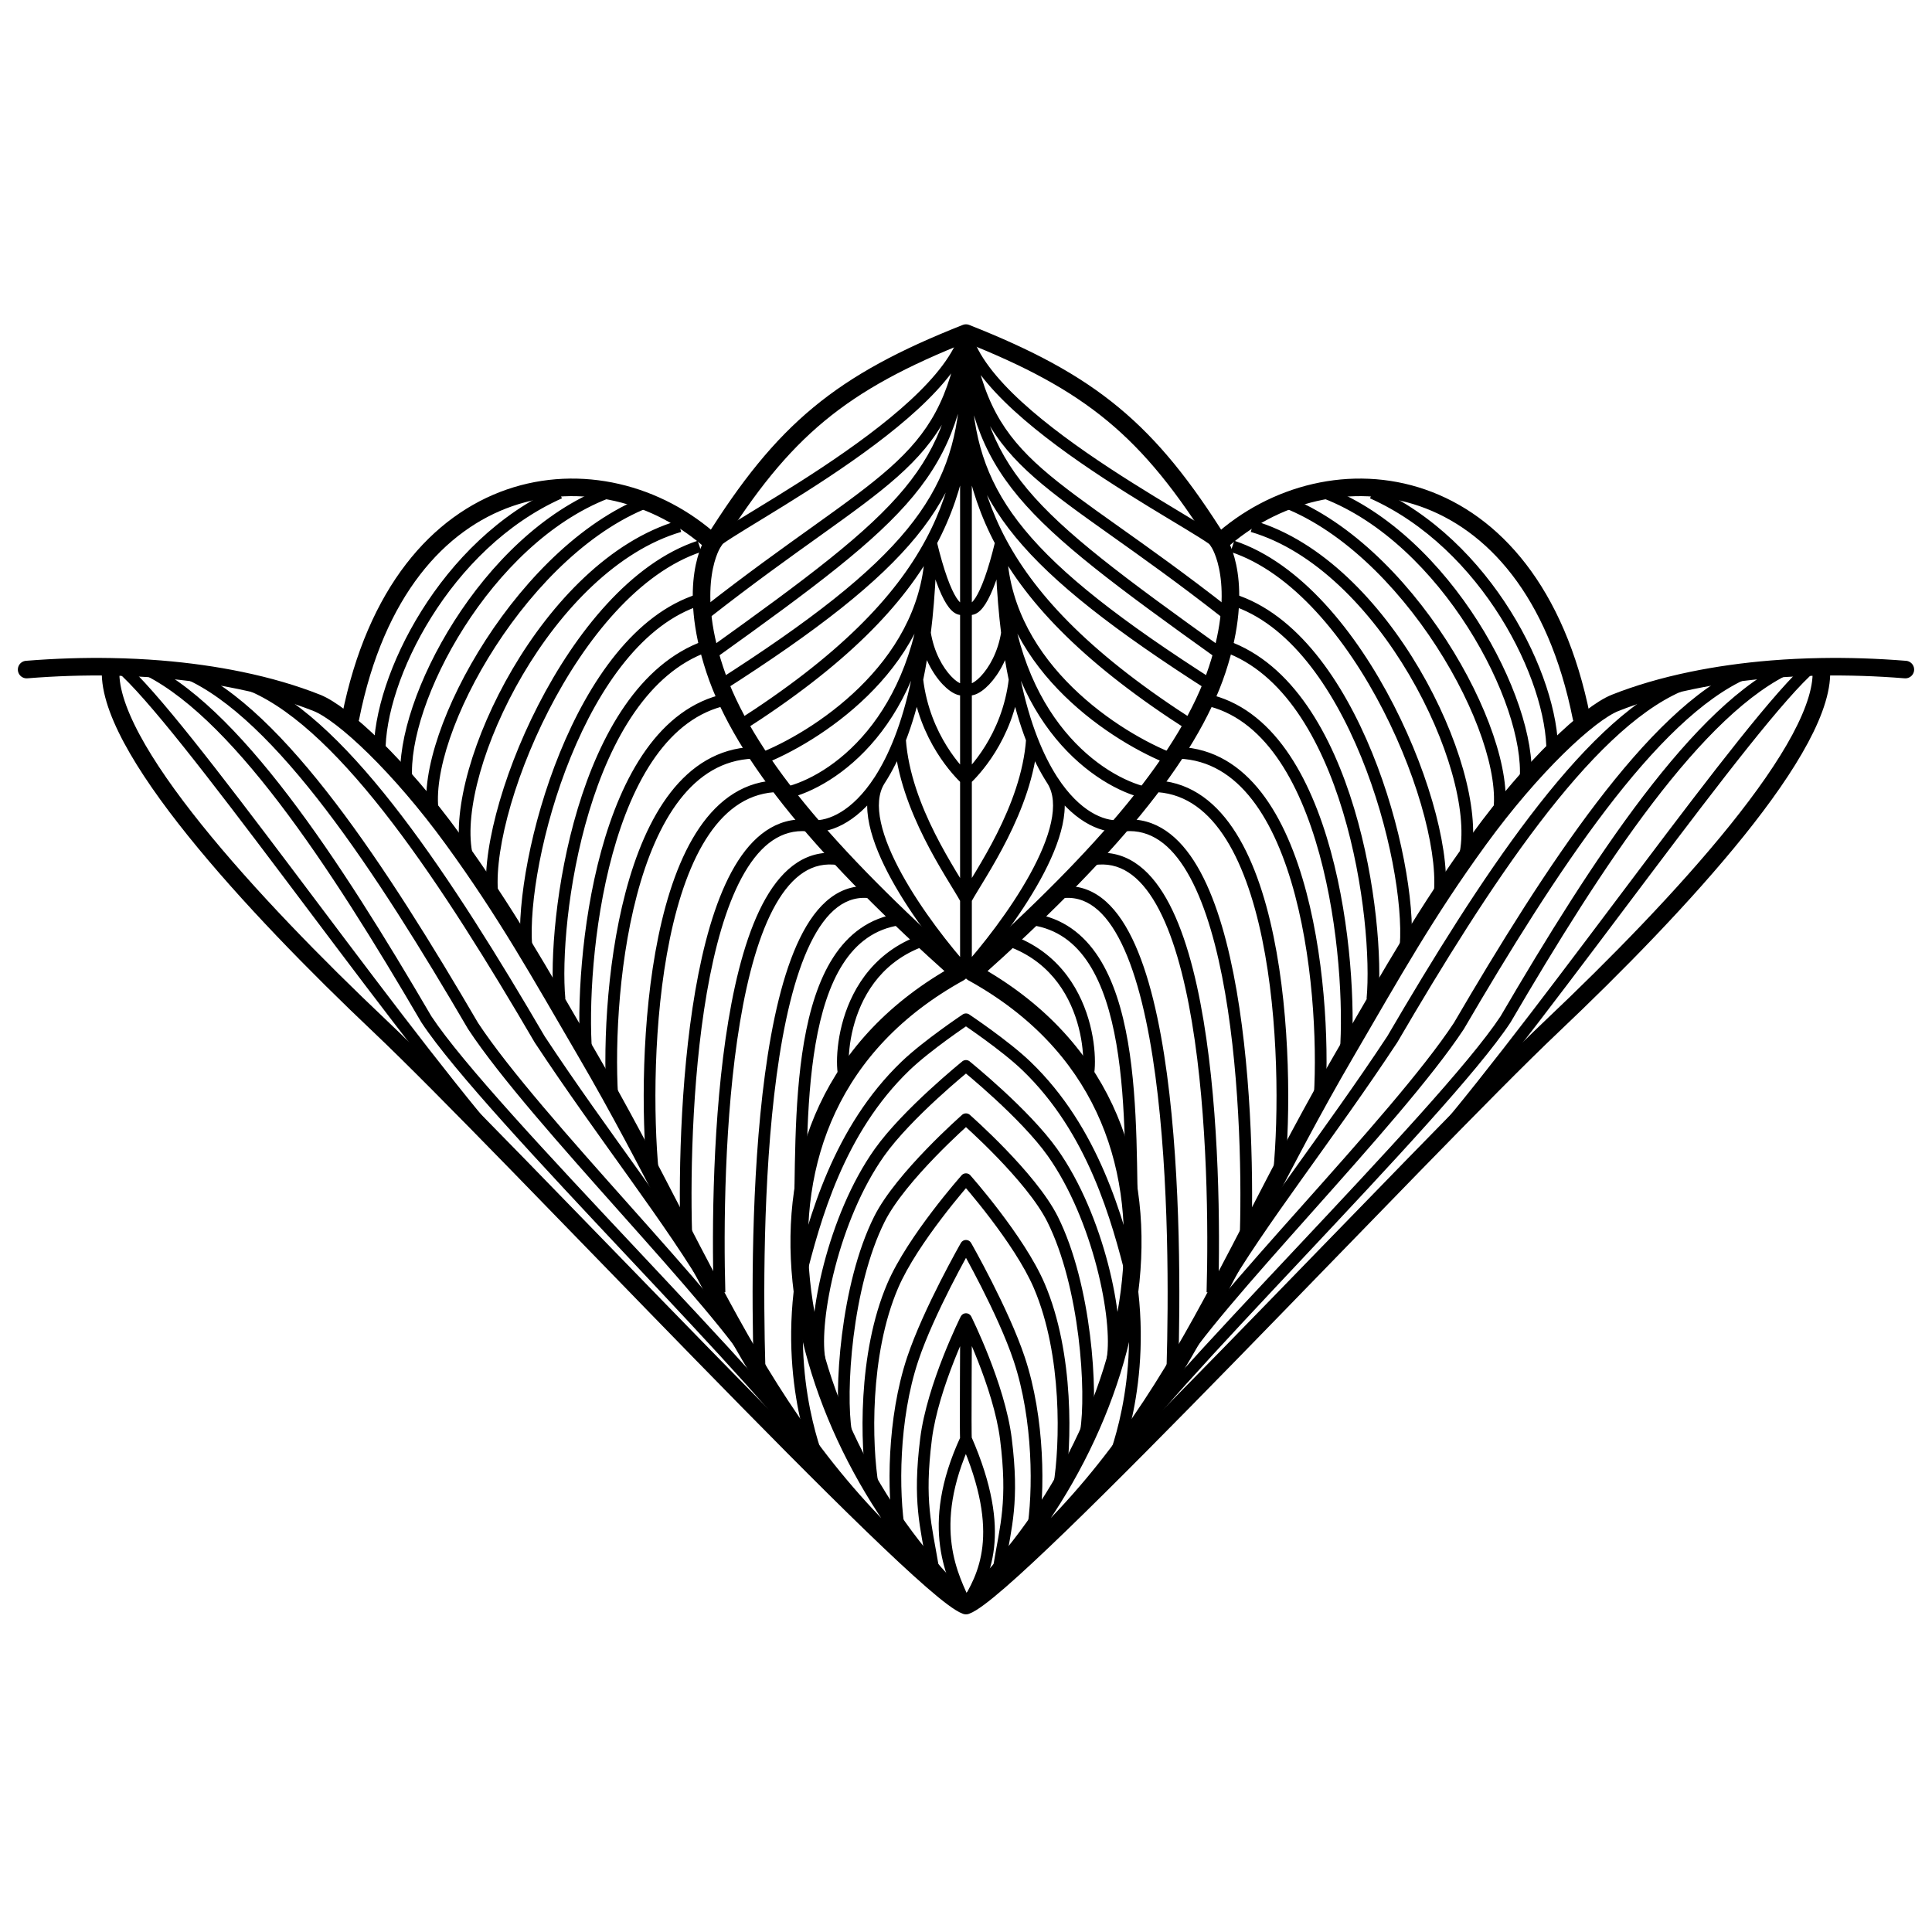 <svg width="165" height="165" viewBox="0 0 165 165" fill="none" xmlns="http://www.w3.org/2000/svg">
<path d="M29.936 61.288C34.248 39.647 51.523 37.848 60.879 46.372M60.879 46.372C66.897 36.731 71.787 32.681 82.499 28.448C93.212 32.681 98.102 36.731 104.12 46.372M60.879 46.372C60.879 46.372 58.603 49.786 61.041 57.183C63.48 64.579 70.581 72.942 81.931 83.069C59.97 95.197 67.699 123.123 82.499 137.121M82.499 137.121C65.163 123.713 61.405 109.331 50.069 89.897C46.086 83.069 43.241 77.948 38.689 71.69C34.138 65.431 29.297 60.914 27.061 60.028C25.144 59.267 22.936 58.614 20.482 58.108C18.379 57.674 16.094 57.347 13.655 57.15C12.305 57.042 10.908 56.973 9.468 56.949M82.499 137.121C78.416 135.652 43.241 97.862 32.431 87.621C21.62 77.379 8.793 63.529 9.468 56.949M82.499 137.121C99.836 123.713 103.594 109.331 114.931 89.897C118.913 83.069 121.758 77.948 126.31 71.69C130.862 65.431 135.703 60.914 137.938 60.028C139.855 59.267 142.063 58.614 144.517 58.108C146.62 57.674 148.905 57.347 151.344 57.15C152.694 57.042 154.091 56.973 155.531 56.949M82.499 137.121C97.3 123.123 105.029 95.197 83.069 83.069C94.418 72.942 101.519 64.579 103.958 57.183C106.396 49.786 104.12 46.372 104.12 46.372M82.499 137.121C86.583 135.652 121.758 97.862 132.568 87.621C143.379 77.379 156.206 63.529 155.531 56.949M2.275 57.183C4.769 56.982 7.173 56.909 9.468 56.949M135.063 61.288C130.751 39.647 113.476 37.848 104.12 46.372M162.724 57.183C160.23 56.982 157.826 56.909 155.531 56.949" stroke="currentColor" stroke-width="1.5" stroke-linecap="round" stroke-linejoin="round"/>
<path d="M69.413 70.552L69.334 71.045C69.35 71.048 69.367 71.05 69.384 71.051L69.413 70.552ZM72.258 92.672C72.534 92.672 72.758 92.448 72.758 92.172C72.758 91.896 72.534 91.672 72.258 91.672V92.672ZM69.982 125.172L69.548 125.421C69.56 125.441 69.572 125.46 69.586 125.478L69.982 125.172ZM46.086 88.759L45.654 89.011L45.661 89.022L45.668 89.034L46.086 88.759ZM40.4 87.621L39.969 87.873L39.975 87.885L39.983 87.896L40.4 87.621ZM36.413 87.052L35.981 87.304L35.988 87.316L35.996 87.327L36.413 87.052ZM82.499 28.448L82.999 28.426C82.988 28.18 82.799 27.978 82.554 27.951C82.309 27.924 82.081 28.08 82.017 28.317L82.499 28.448ZM81.097 42.672L81.57 42.834L81.097 42.672ZM75.164 66.569L75.585 66.839V66.839L75.164 66.569ZM82.499 83.069L82.128 83.403C82.266 83.557 82.485 83.61 82.679 83.536C82.872 83.462 82.999 83.276 82.999 83.069H82.499ZM78.994 54.052L78.498 53.99L78.994 54.052ZM78.341 58.034L77.851 57.932L78.341 58.034ZM82.777 87.468C83.007 87.314 83.069 87.004 82.915 86.774C82.762 86.544 82.452 86.483 82.222 86.636L82.777 87.468ZM77.336 91.034L76.99 90.674L77.336 91.034ZM67.79 109.119C67.723 109.387 67.885 109.659 68.153 109.726C68.421 109.794 68.693 109.631 68.76 109.363L67.79 109.119ZM82.813 91.424C83.028 91.25 83.062 90.935 82.888 90.72C82.715 90.505 82.4 90.472 82.185 90.645L82.813 91.424ZM75.103 98.431L74.695 98.142L75.103 98.431ZM69.489 116.151C69.534 116.424 69.792 116.608 70.064 116.562C70.337 116.517 70.521 116.259 70.475 115.987L69.489 116.151ZM82.829 95.962C83.037 95.78 83.057 95.464 82.875 95.257C82.693 95.049 82.377 95.028 82.17 95.21L82.829 95.962ZM71.765 122.41C71.81 122.682 72.068 122.866 72.34 122.821C72.613 122.775 72.797 122.518 72.751 122.245L71.765 122.41ZM82.873 101.039C83.057 100.833 83.038 100.517 82.832 100.333C82.625 100.15 82.309 100.168 82.126 100.375L82.873 101.039ZM76.241 109.81L76.7 110.007L76.241 109.81ZM74.041 126.961C74.086 127.234 74.344 127.418 74.616 127.372C74.888 127.327 75.073 127.069 75.027 126.797L74.041 126.961ZM82.499 106.397L82.933 106.149C82.845 105.993 82.679 105.897 82.499 105.897C82.32 105.896 82.154 105.993 82.065 106.148L82.499 106.397ZM77.948 116.069L77.473 115.911L77.948 116.069ZM76.317 130.944C76.362 131.217 76.62 131.401 76.892 131.355C77.164 131.31 77.348 131.052 77.303 130.78L76.317 130.944ZM82.499 112.655L82.947 112.432C82.862 112.262 82.689 112.155 82.499 112.155C82.31 112.155 82.137 112.262 82.052 112.432L82.499 112.655ZM79.161 133.789C79.207 134.061 79.464 134.245 79.737 134.2C80.009 134.155 80.193 133.897 80.148 133.625L79.161 133.789ZM82.499 122.897L82.958 122.696L82.957 122.695L82.499 122.897ZM82.499 137.121L82.043 137.326C82.12 137.495 82.283 137.608 82.467 137.62C82.652 137.631 82.828 137.54 82.925 137.383L82.499 137.121ZM95.581 70.552L95.611 71.051C95.627 71.05 95.644 71.048 95.661 71.045L95.581 70.552ZM92.736 91.672C92.46 91.672 92.236 91.896 92.236 92.172C92.236 92.448 92.46 92.672 92.736 92.672V91.672ZM95.012 125.172L95.408 125.478C95.422 125.46 95.435 125.441 95.446 125.421L95.012 125.172ZM118.909 88.759L119.326 89.034L119.334 89.022L119.34 89.011L118.909 88.759ZM124.594 87.621L125.012 87.896L125.019 87.885L125.026 87.873L124.594 87.621ZM128.581 87.052L128.999 87.327L129.006 87.316L129.013 87.304L128.581 87.052ZM82.495 28.6L82.978 28.469C82.913 28.232 82.685 28.076 82.44 28.103C82.195 28.13 82.007 28.331 81.996 28.578L82.495 28.6ZM83.897 42.672L83.424 42.834L83.897 42.672ZM89.83 66.569L89.409 66.839L89.83 66.569ZM82.495 83.069H81.995C81.995 83.276 82.123 83.462 82.316 83.536C82.509 83.61 82.728 83.557 82.867 83.403L82.495 83.069ZM86.001 54.052L86.497 53.99L86.001 54.052ZM86.653 58.034L87.143 57.932L86.653 58.034ZM82.772 86.636C82.543 86.483 82.232 86.544 82.079 86.774C81.926 87.004 81.988 87.314 82.218 87.468L82.772 86.636ZM87.658 91.034L88.004 90.674L87.658 91.034ZM96.234 109.363C96.302 109.631 96.573 109.794 96.841 109.726C97.109 109.659 97.271 109.387 97.204 109.119L96.234 109.363ZM82.809 90.645C82.594 90.472 82.279 90.505 82.106 90.72C81.932 90.935 81.966 91.25 82.181 91.424L82.809 90.645ZM89.891 98.431L90.299 98.142L89.891 98.431ZM94.519 115.987C94.474 116.259 94.658 116.517 94.93 116.562C95.202 116.608 95.46 116.424 95.505 116.151L94.519 115.987ZM82.825 95.21C82.617 95.028 82.301 95.049 82.119 95.257C81.937 95.464 81.958 95.78 82.165 95.962L82.825 95.21ZM92.243 122.245C92.198 122.518 92.382 122.775 92.654 122.821C92.927 122.866 93.184 122.682 93.23 122.41L92.243 122.245ZM82.869 100.375C82.685 100.168 82.369 100.15 82.163 100.333C81.956 100.517 81.938 100.833 82.121 101.039L82.869 100.375ZM88.754 109.81L88.294 110.007L88.754 109.81ZM89.967 126.797C89.922 127.069 90.106 127.327 90.378 127.372C90.651 127.418 90.908 127.234 90.954 126.961L89.967 126.797ZM87.047 116.069L87.521 115.911L87.047 116.069ZM87.691 130.78C87.646 131.052 87.83 131.31 88.102 131.355C88.375 131.401 88.632 131.217 88.678 130.944L87.691 130.78ZM84.847 133.625C84.801 133.897 84.985 134.155 85.258 134.2C85.53 134.245 85.788 134.061 85.833 133.789L84.847 133.625ZM47.583 41.647C42.588 43.88 38.66 47.913 35.992 52.178C33.33 56.434 31.886 60.984 31.924 64.299L32.925 64.287C32.889 61.223 34.243 56.86 36.84 52.708C39.432 48.565 43.222 44.692 47.991 42.56L47.583 41.647ZM51.595 41.637C46.333 43.676 41.87 48.211 38.791 53.045C35.72 57.865 33.953 63.099 34.208 66.605L35.205 66.533C34.973 63.338 36.613 58.325 39.634 53.582C42.648 48.852 46.963 44.505 51.956 42.57L51.595 41.637ZM55.591 42.201C50.001 44.182 44.971 49.266 41.478 54.662C39.727 57.367 38.349 60.172 37.473 62.741C36.601 65.297 36.21 67.669 36.488 69.489L37.476 69.338C37.234 67.75 37.569 65.557 38.419 63.064C39.266 60.582 40.605 57.851 42.318 55.205C45.752 49.899 50.63 45.02 55.925 43.144L55.591 42.201ZM57.893 44.468C52.098 46.17 47.12 51.44 43.775 57.13C42.097 59.985 40.814 62.971 40.036 65.714C39.261 68.447 38.974 70.983 39.336 72.919L40.319 72.736C39.998 71.016 40.242 68.652 40.998 65.987C41.751 63.333 42.998 60.425 44.637 57.636C47.928 52.039 52.735 47.025 58.175 45.428L57.893 44.468ZM59.584 46.181C53.924 48.056 49.159 53.989 45.962 60.226C44.355 63.36 43.127 66.605 42.37 69.516C41.616 72.413 41.316 75.029 41.609 76.888L42.597 76.732C42.335 75.076 42.596 72.617 43.337 69.767C44.075 66.931 45.276 63.755 46.851 60.682C50.018 54.505 54.626 48.877 59.898 47.13L59.584 46.181ZM59.591 50.73C54.207 52.423 50.299 58.182 47.812 64.284C45.315 70.408 44.171 77.073 44.449 80.83L45.446 80.756C45.183 77.197 46.28 70.69 48.738 64.661C51.205 58.609 54.962 53.234 59.891 51.684L59.591 50.73ZM60.143 54.718C54.581 56.686 51.232 62.78 49.345 69.042C47.449 75.334 46.969 81.997 47.289 85.392L48.284 85.298C47.978 82.046 48.44 75.513 50.303 69.33C52.175 63.117 55.4 57.457 60.477 55.661L60.143 54.718ZM61.919 59.252C59.096 59.849 56.883 61.636 55.168 64.042C53.456 66.444 52.221 69.489 51.348 72.673C49.604 79.038 49.278 86.071 49.57 89.934L50.567 89.859C50.282 86.096 50.602 79.179 52.313 72.937C53.168 69.817 54.363 66.894 55.982 64.622C57.599 62.355 59.617 60.761 62.126 60.23L61.919 59.252ZM64.273 63.794C61.329 63.909 59.031 65.414 57.27 67.679C55.519 69.933 54.282 72.959 53.426 76.199C51.714 82.68 51.487 90.169 51.846 94.49L52.843 94.407C52.491 90.175 52.715 82.803 54.393 76.454C55.232 73.279 56.425 70.397 58.06 68.292C59.687 66.199 61.733 64.894 64.312 64.793L64.273 63.794ZM66.564 66.638C63.62 66.665 61.384 68.266 59.723 70.706C58.072 73.134 56.958 76.43 56.226 79.978C54.762 87.078 54.794 95.356 55.26 100.186L56.256 100.09C55.796 95.329 55.767 87.156 57.206 80.18C57.926 76.688 59.005 73.539 60.55 71.269C62.086 69.011 64.051 67.661 66.573 67.638L66.564 66.638ZM69.493 70.058C66.72 69.611 64.604 71.079 63.036 73.512C61.477 75.931 60.395 79.387 59.647 83.174C58.147 90.762 57.949 99.885 58.103 105.273L59.103 105.244C58.949 99.889 59.149 90.851 60.628 83.368C61.369 79.62 62.421 76.312 63.877 74.054C65.323 71.809 67.099 70.685 69.334 71.045L69.493 70.058ZM71.769 72.903C70.393 72.681 69.165 72.968 68.09 73.662C67.028 74.348 66.137 75.418 65.386 76.736C63.889 79.366 62.881 83.103 62.205 87.172C60.849 95.324 60.794 105.011 60.948 110.394L61.947 110.365C61.794 105.004 61.852 95.393 63.191 87.336C63.862 83.3 64.846 79.705 66.255 77.231C66.959 75.996 67.75 75.071 68.633 74.501C69.503 73.939 70.482 73.708 71.609 73.89L71.769 72.903ZM74.613 75.748C73.219 75.523 71.989 75.875 70.93 76.674C69.886 77.461 69.024 78.668 68.305 80.142C66.869 83.089 65.936 87.246 65.332 91.739C64.121 100.739 64.208 111.275 64.362 116.652L65.361 116.624C65.207 111.258 65.123 100.788 66.323 91.872C66.923 87.407 67.84 83.379 69.204 80.581C69.886 79.183 70.662 78.128 71.532 77.472C72.386 76.828 73.345 76.556 74.454 76.735L74.613 75.748ZM76.737 78.022C74.23 78.389 72.432 79.791 71.156 81.772C69.891 83.738 69.133 86.282 68.666 88.989C67.736 94.389 67.939 100.669 67.776 104.669L68.775 104.71C68.943 100.596 68.736 94.474 69.652 89.159C70.108 86.508 70.837 84.116 71.997 82.314C73.147 80.527 74.712 79.329 76.882 79.012L76.737 78.022ZM78.932 79.748C74.81 81.082 72.87 84.233 72.041 87.006C71.627 88.391 71.484 89.695 71.483 90.661C71.482 91.143 71.517 91.555 71.576 91.859C71.605 92.007 71.644 92.155 71.702 92.278C71.73 92.338 71.775 92.419 71.846 92.493C71.916 92.566 72.055 92.672 72.258 92.672V91.672C72.425 91.672 72.529 91.76 72.565 91.798C72.601 91.835 72.612 91.863 72.608 91.854C72.6 91.838 72.58 91.782 72.557 91.667C72.514 91.447 72.482 91.103 72.483 90.663C72.484 89.785 72.615 88.578 72.999 87.293C73.767 84.726 75.525 81.902 79.24 80.7L78.932 79.748ZM67.778 110.323C67.25 115.02 67.806 118.934 68.433 121.596C68.747 122.927 69.079 123.945 69.301 124.59C69.416 124.923 69.491 125.128 69.528 125.247C69.537 125.275 69.54 125.286 69.54 125.285C69.54 125.285 69.539 125.282 69.538 125.277C69.537 125.273 69.536 125.265 69.535 125.254C69.534 125.247 69.525 125.179 69.546 125.092C69.557 125.045 69.588 124.952 69.671 124.866C69.768 124.767 69.896 124.718 70.021 124.716C70.128 124.715 70.207 124.749 70.244 124.767C70.284 124.787 70.313 124.808 70.328 124.82C70.373 124.855 70.394 124.887 70.378 124.867L69.586 125.478C69.601 125.497 69.645 125.555 69.706 125.603C69.725 125.618 69.757 125.642 69.801 125.663C69.841 125.683 69.923 125.717 70.032 125.716C70.159 125.715 70.29 125.665 70.388 125.563C70.473 125.476 70.505 125.381 70.517 125.331C70.54 125.237 70.53 125.159 70.528 125.139C70.524 125.107 70.519 125.079 70.514 125.06C70.505 125.021 70.493 124.981 70.482 124.946C70.44 124.812 70.35 124.565 70.246 124.264C70.031 123.639 69.71 122.655 69.407 121.366C68.799 118.788 68.26 114.992 68.772 110.435L67.778 110.323ZM21.415 59.061C25.284 60.756 29.386 64.866 33.523 70.29C37.647 75.698 41.755 82.34 45.654 89.011L46.517 88.506C42.614 81.828 38.481 75.142 34.318 69.684C30.168 64.242 25.936 59.949 21.816 58.145L21.415 59.061ZM45.668 89.034C48.357 93.115 51.219 97.057 53.82 100.703C56.427 104.356 58.769 107.705 60.44 110.628L61.308 110.131C59.608 107.159 57.237 103.77 54.634 100.122C52.026 96.467 49.179 92.545 46.503 88.484L45.668 89.034ZM15.73 57.923C19.599 59.618 23.7 63.728 27.838 69.152C31.962 74.56 36.07 81.202 39.969 87.873L40.832 87.368C36.929 80.69 32.796 74.004 28.633 68.546C24.483 63.105 20.25 58.812 16.131 57.008L15.73 57.923ZM39.983 87.896C42.69 92.006 47.994 97.961 53.005 103.59C55.518 106.412 57.962 109.157 59.989 111.565C62.023 113.98 63.61 116.026 64.427 117.455L65.295 116.959C64.427 115.441 62.785 113.333 60.754 110.921C58.716 108.5 56.262 105.744 53.752 102.925C48.717 97.27 43.475 91.379 40.818 87.346L39.983 87.896ZM11.743 57.355C15.611 59.049 19.713 63.159 23.851 68.583C27.975 73.991 32.083 80.633 35.981 87.304L36.845 86.799C32.942 80.121 28.809 73.435 24.646 67.977C20.495 62.535 16.263 58.242 12.144 56.438L11.743 57.355ZM35.996 87.327C37.36 89.398 39.942 92.456 43.075 95.949C46.215 99.449 49.931 103.411 53.581 107.298C57.232 111.187 60.815 115 63.697 118.209C66.593 121.434 68.737 124.003 69.548 125.421L70.416 124.924C69.541 123.395 67.317 120.743 64.441 117.54C61.55 114.322 57.958 110.5 54.31 106.613C50.659 102.725 46.95 98.771 43.82 95.281C40.682 91.783 38.149 88.777 36.831 86.777L35.996 87.327ZM9.912 57.277C11.201 58.373 13.208 60.691 15.683 63.788C18.148 66.873 21.047 70.693 24.113 74.762C30.238 82.892 37.028 92.018 42.291 98.187L43.052 97.537C37.814 91.399 31.048 82.305 24.912 74.161C21.846 70.092 18.939 66.262 16.464 63.164C13.999 60.079 11.934 57.684 10.56 56.516L9.912 57.277ZM82.001 28.406C81.505 34.281 80.328 37.986 77.238 41.72C74.111 45.497 69.018 49.317 60.588 55.352L61.17 56.165C69.566 50.154 74.782 46.256 78.008 42.358C81.271 38.416 82.491 34.489 82.998 28.49L82.001 28.406ZM82.017 28.317C81.518 30.156 79.924 32.172 77.728 34.199C75.547 36.211 72.84 38.173 70.215 39.916C67.591 41.657 65.069 43.167 63.253 44.282C62.351 44.836 61.612 45.299 61.13 45.643C60.896 45.81 60.69 45.971 60.558 46.114C60.503 46.175 60.398 46.296 60.358 46.46C60.334 46.557 60.326 46.695 60.393 46.837C60.46 46.978 60.569 47.06 60.657 47.103L61.101 46.207C61.156 46.234 61.243 46.295 61.298 46.411C61.353 46.529 61.344 46.637 61.328 46.7C61.305 46.796 61.256 46.833 61.294 46.791C61.349 46.731 61.48 46.622 61.711 46.457C62.16 46.137 62.869 45.691 63.777 45.134C65.581 44.026 68.125 42.503 70.768 40.749C73.41 38.995 76.168 36.998 78.406 34.934C80.628 32.883 82.405 30.706 82.982 28.579L82.017 28.317ZM82.006 28.37C81.553 31.22 80.882 33.368 79.915 35.173C78.95 36.976 77.674 38.462 75.978 39.969C74.274 41.483 72.162 43.007 69.52 44.897C66.885 46.782 63.74 49.021 60.001 51.951L60.618 52.738C64.337 49.824 67.465 47.597 70.102 45.71C72.733 43.828 74.892 42.273 76.642 40.717C78.4 39.154 79.761 37.579 80.797 35.645C81.832 33.714 82.529 31.45 82.993 28.527L82.006 28.37ZM82 28.471C82.081 30.255 82.095 31.892 82 33.428L82.999 33.489C83.096 31.906 83.081 30.23 82.999 28.426L82 28.471ZM82 33.428C81.73 37.828 80.569 41.414 77.484 45.187C74.379 48.987 69.311 52.993 61.179 58.182L61.717 59.025C69.865 53.825 75.047 49.75 78.259 45.82C81.492 41.864 82.717 38.072 82.999 33.489L82 33.428ZM79.065 46.082C76.422 51.014 71.591 56.041 62.886 61.596L63.423 62.439C72.21 56.832 77.194 51.692 79.947 46.554L79.065 46.082ZM79.006 46.324C79.008 46.524 79.007 46.723 79.001 46.921L80.001 46.948C80.007 46.738 80.008 46.526 80.006 46.312L79.006 46.324ZM79.001 46.921C78.997 47.077 78.99 47.233 78.981 47.388L79.98 47.446C79.989 47.281 79.996 47.115 80.001 46.948L79.001 46.921ZM78.981 47.388C78.711 52.044 76.328 55.839 73.394 58.711C70.458 61.586 67.003 63.503 64.682 64.395L65.041 65.329C67.473 64.393 71.048 62.407 74.093 59.426C77.141 56.442 79.691 52.428 79.98 47.446L78.981 47.388ZM79.006 46.318C79.006 46.523 79.004 46.725 79.001 46.926L80.001 46.942C80.004 46.736 80.006 46.528 80.006 46.318H79.006ZM79.001 46.926C78.992 47.501 78.97 48.062 78.937 48.607L79.935 48.669C79.969 48.108 79.992 47.532 80.001 46.942L79.001 46.926ZM78.937 48.607C78.142 61.504 70.699 66.375 67.025 67.22L67.249 68.194C71.377 67.245 79.115 61.984 79.935 48.669L78.937 48.607ZM82 28.471C82.118 31.076 82.173 33.411 82.001 35.678L82.998 35.754C83.175 33.423 83.117 31.038 82.999 28.426L82 28.471ZM82.001 35.678C81.828 37.959 81.425 40.171 80.624 42.51L81.57 42.834C82.402 40.404 82.82 38.107 82.998 35.754L82.001 35.678ZM80.624 42.51C80.216 43.702 79.704 44.89 79.065 46.082L79.947 46.554C80.611 45.314 81.144 44.076 81.57 42.834L80.624 42.51ZM74.743 66.299C74.725 66.328 74.706 66.357 74.687 66.386L75.525 66.931C75.546 66.901 75.566 66.87 75.585 66.839L74.743 66.299ZM74.687 66.386C72.773 69.328 70.706 70.127 69.442 70.053L69.384 71.051C71.122 71.153 73.489 70.062 75.525 66.931L74.687 66.386ZM82.871 82.734C81.157 80.831 78.723 77.743 77.025 74.658C76.176 73.114 75.524 71.594 75.23 70.237C74.935 68.874 75.016 67.75 75.531 66.923L74.682 66.395C73.972 67.536 73.932 68.966 74.253 70.449C74.575 71.938 75.276 73.553 76.149 75.14C77.895 78.314 80.382 81.464 82.128 83.403L82.871 82.734ZM76.397 62.974C75.882 64.298 75.322 65.396 74.743 66.299L75.585 66.839C76.204 65.873 76.793 64.715 77.329 63.336L76.397 62.974ZM76.365 63.19C76.577 66.244 77.734 69.205 78.961 71.644C79.576 72.867 80.213 73.966 80.766 74.886C81.326 75.818 81.781 76.54 82.061 77.05L82.938 76.57C82.646 76.037 82.163 75.27 81.623 74.371C81.077 73.46 80.454 72.385 79.854 71.195C78.652 68.807 77.562 65.983 77.362 63.12L76.365 63.19ZM79.006 46.309C79 46.679 78.991 47.043 78.981 47.402L79.98 47.431C79.991 47.068 79.999 46.7 80.006 46.326L79.006 46.309ZM78.981 47.402C78.969 47.814 78.954 48.218 78.936 48.616L79.935 48.66C79.953 48.257 79.968 47.848 79.98 47.431L78.981 47.402ZM78.936 48.616C78.85 50.569 78.7 52.357 78.498 53.99L79.49 54.113C79.696 52.451 79.848 50.638 79.935 48.66L78.936 48.616ZM78.498 53.99C78.32 55.419 78.102 56.731 77.851 57.932L78.83 58.136C79.087 56.906 79.309 55.568 79.49 54.113L78.498 53.99ZM77.851 57.932C77.442 59.894 76.946 61.562 76.397 62.974L77.329 63.336C77.901 61.866 78.411 60.145 78.83 58.136L77.851 57.932ZM77.844 58.093C78.46 63.272 81.528 66.332 82.154 66.93L82.845 66.207C82.281 65.668 79.413 62.811 78.837 57.975L77.844 58.093ZM78.5 54.13C78.805 56.063 79.667 57.563 80.511 58.451C80.924 58.886 81.372 59.215 81.785 59.341C81.993 59.404 82.253 59.434 82.502 59.326C82.776 59.208 82.93 58.968 82.987 58.713L82.011 58.494C82.008 58.508 82.025 58.443 82.105 58.409C82.158 58.386 82.165 58.411 82.077 58.384C81.901 58.331 81.596 58.142 81.236 57.762C80.531 57.021 79.761 55.706 79.487 53.974L78.5 54.13ZM81.999 28.448V33.459H82.999V28.448H81.999ZM81.999 33.459V35.716H82.999V33.459H81.999ZM81.999 35.716V51.776H82.999V35.716H81.999ZM81.999 51.776V58.603H82.999V51.776H81.999ZM81.999 58.603V66.569H82.999V58.603H81.999ZM81.999 66.569V76.81H82.999V66.569H81.999ZM81.999 76.81V83.069H82.999V76.81H81.999ZM79.02 46.435C79.649 49.056 80.267 50.693 80.833 51.581C81.107 52.009 81.427 52.359 81.814 52.479C82.027 52.545 82.249 52.538 82.455 52.448C82.651 52.362 82.798 52.218 82.906 52.066L82.092 51.485C82.055 51.538 82.038 51.539 82.055 51.531C82.065 51.527 82.078 51.524 82.092 51.523C82.106 51.522 82.113 51.525 82.111 51.524C82.078 51.514 81.921 51.427 81.676 51.043C81.204 50.303 80.617 48.804 79.992 46.201L79.02 46.435ZM82.499 87.052C82.222 86.636 82.222 86.636 82.222 86.636C82.222 86.636 82.222 86.636 82.222 86.636C82.222 86.636 82.221 86.636 82.221 86.636C82.221 86.637 82.22 86.637 82.219 86.638C82.217 86.639 82.215 86.64 82.212 86.643C82.205 86.647 82.195 86.654 82.183 86.662C82.157 86.679 82.12 86.704 82.072 86.737C81.977 86.802 81.838 86.896 81.666 87.015C81.323 87.252 80.846 87.587 80.312 87.978C79.247 88.755 77.934 89.767 76.99 90.674L77.683 91.395C78.576 90.537 79.844 89.558 80.901 88.785C81.428 88.401 81.897 88.071 82.235 87.837C82.404 87.72 82.54 87.628 82.633 87.564C82.68 87.533 82.716 87.508 82.74 87.492C82.753 87.484 82.762 87.478 82.768 87.474C82.771 87.472 82.773 87.47 82.775 87.469C82.775 87.469 82.776 87.468 82.776 87.468C82.777 87.468 82.777 87.468 82.777 87.468C82.777 87.468 82.777 87.468 82.777 87.468C82.777 87.468 82.777 87.468 82.499 87.052ZM76.99 90.674C71.148 96.286 69.083 103.989 67.79 109.119L68.76 109.363C70.056 104.221 72.07 96.787 77.683 91.395L76.99 90.674ZM82.499 91.034C82.185 90.645 82.185 90.645 82.185 90.645C82.185 90.645 82.185 90.646 82.185 90.646C82.185 90.646 82.184 90.646 82.184 90.646C82.183 90.647 82.183 90.648 82.181 90.649C82.179 90.651 82.175 90.654 82.17 90.658C82.16 90.666 82.145 90.678 82.126 90.694C82.088 90.725 82.032 90.771 81.96 90.83C81.816 90.949 81.608 91.122 81.352 91.341C80.839 91.777 80.131 92.394 79.348 93.115C77.789 94.552 75.908 96.43 74.695 98.142L75.511 98.72C76.66 97.099 78.476 95.279 80.026 93.85C80.797 93.14 81.495 92.532 82 92.102C82.252 91.887 82.456 91.717 82.597 91.601C82.667 91.543 82.722 91.498 82.758 91.468C82.777 91.453 82.791 91.442 82.8 91.434C82.805 91.431 82.808 91.428 82.81 91.426C82.811 91.425 82.812 91.424 82.813 91.424C82.813 91.424 82.813 91.424 82.813 91.424C82.813 91.424 82.813 91.424 82.813 91.424C82.813 91.424 82.813 91.424 82.499 91.034ZM74.695 98.142C72.679 100.987 71.236 104.604 70.368 107.929C69.503 111.24 69.187 114.34 69.489 116.151L70.475 115.987C70.208 114.384 70.483 111.446 71.335 108.182C72.184 104.932 73.586 101.437 75.511 98.72L74.695 98.142ZM82.499 95.586C82.17 95.21 82.17 95.21 82.17 95.21C82.17 95.21 82.17 95.21 82.169 95.21C82.169 95.211 82.169 95.211 82.168 95.211C82.168 95.212 82.167 95.213 82.165 95.214C82.162 95.217 82.158 95.221 82.153 95.225C82.142 95.235 82.125 95.249 82.104 95.268C82.062 95.305 82.001 95.361 81.922 95.432C81.764 95.574 81.537 95.781 81.259 96.041C80.704 96.559 79.944 97.29 79.127 98.136C77.504 99.814 75.606 101.996 74.656 103.897L75.55 104.344C76.426 102.592 78.227 100.506 79.846 98.831C80.649 98 81.396 97.282 81.942 96.771C82.215 96.516 82.438 96.313 82.591 96.174C82.668 96.105 82.728 96.052 82.769 96.016C82.789 95.998 82.804 95.984 82.814 95.975C82.819 95.971 82.823 95.967 82.826 95.965C82.827 95.964 82.828 95.963 82.828 95.963C82.829 95.963 82.829 95.962 82.829 95.962C82.829 95.962 82.829 95.962 82.829 95.962C82.829 95.962 82.829 95.962 82.499 95.586ZM74.656 103.897C73.197 106.814 72.334 110.575 71.904 114.016C71.475 117.453 71.469 120.636 71.765 122.41L72.751 122.245C72.478 120.606 72.473 117.53 72.896 114.14C73.32 110.753 74.163 107.117 75.55 104.344L74.656 103.897ZM82.499 100.707C82.126 100.375 82.126 100.375 82.126 100.375C82.126 100.375 82.125 100.375 82.125 100.375C82.125 100.375 82.125 100.376 82.125 100.376C82.124 100.377 82.123 100.378 82.122 100.379C82.12 100.382 82.116 100.386 82.112 100.391C82.103 100.401 82.089 100.416 82.072 100.436C82.037 100.475 81.987 100.533 81.922 100.608C81.793 100.757 81.607 100.975 81.378 101.248C80.921 101.795 80.293 102.566 79.612 103.463C78.256 105.246 76.66 107.563 75.781 109.613L76.7 110.007C77.528 108.075 79.061 105.84 80.408 104.068C81.078 103.186 81.695 102.428 82.145 101.89C82.37 101.621 82.552 101.408 82.679 101.262C82.742 101.189 82.791 101.133 82.824 101.095C82.84 101.076 82.853 101.062 82.861 101.053C82.865 101.048 82.868 101.044 82.87 101.042C82.871 101.041 82.872 101.04 82.873 101.04C82.873 101.039 82.873 101.039 82.873 101.039C82.873 101.039 82.873 101.039 82.873 101.039C82.873 101.039 82.873 101.039 82.499 100.707ZM75.781 109.613C73.223 115.583 73.464 123.499 74.041 126.961L75.027 126.797C74.466 123.432 74.247 115.732 76.7 110.007L75.781 109.613ZM82.499 106.397C82.065 106.148 82.065 106.148 82.065 106.148C82.065 106.148 82.065 106.149 82.065 106.149C82.065 106.149 82.065 106.149 82.065 106.149C82.064 106.15 82.064 106.151 82.063 106.153C82.061 106.156 82.059 106.16 82.056 106.165C82.049 106.176 82.04 106.192 82.028 106.214C82.004 106.256 81.969 106.318 81.924 106.399C81.833 106.561 81.703 106.796 81.542 107.09C81.221 107.679 80.778 108.507 80.291 109.465C79.322 111.374 78.171 113.819 77.473 115.911L78.422 116.227C79.095 114.208 80.219 111.817 81.183 109.918C81.664 108.971 82.102 108.152 82.42 107.569C82.579 107.278 82.707 107.047 82.796 106.888C82.841 106.809 82.875 106.747 82.898 106.706C82.91 106.686 82.919 106.67 82.925 106.66C82.928 106.655 82.93 106.651 82.931 106.648C82.932 106.647 82.933 106.646 82.933 106.646C82.933 106.645 82.933 106.645 82.933 106.645C82.933 106.645 82.933 106.645 82.933 106.645C82.933 106.645 82.933 106.645 82.499 106.397ZM77.473 115.911C75.736 121.124 75.737 127.467 76.317 130.944L77.303 130.78C76.745 127.429 76.746 121.255 78.422 116.227L77.473 115.911ZM82.499 112.655C82.052 112.432 82.052 112.432 82.052 112.432C82.052 112.432 82.052 112.432 82.052 112.432C82.052 112.432 82.052 112.433 82.051 112.433C82.051 112.434 82.05 112.435 82.05 112.437C82.048 112.44 82.046 112.444 82.043 112.45C82.037 112.461 82.029 112.478 82.018 112.5C81.997 112.544 81.965 112.609 81.925 112.692C81.845 112.859 81.73 113.102 81.591 113.408C81.313 114.019 80.936 114.88 80.54 115.886C79.754 117.889 78.882 120.496 78.59 122.834L79.582 122.959C79.858 120.746 80.693 118.232 81.471 116.252C81.859 115.266 82.228 114.421 82.501 113.823C82.637 113.524 82.749 113.287 82.827 113.125C82.866 113.044 82.896 112.982 82.916 112.94C82.926 112.919 82.934 112.904 82.939 112.893C82.942 112.888 82.944 112.884 82.945 112.882C82.946 112.881 82.946 112.88 82.946 112.879C82.946 112.879 82.947 112.879 82.947 112.879C82.947 112.879 82.947 112.879 82.947 112.879C82.947 112.879 82.947 112.879 82.499 112.655ZM78.59 122.834C77.909 128.276 78.595 130.391 79.161 133.789L80.148 133.625C79.576 130.195 78.923 128.229 79.582 122.959L78.59 122.834ZM82.043 112.858C82.032 112.832 82.018 112.79 82.014 112.774C82.011 112.763 82.008 112.745 82.006 112.738C82.004 112.723 82.003 112.712 82.002 112.707C82.001 112.697 82.001 112.691 82.001 112.691C82.001 112.689 82.001 112.691 82.001 112.7C82.002 112.717 82.002 112.743 82.002 112.78C82.003 112.855 82.003 112.963 82.003 113.103C82.003 113.382 82.001 113.778 81.999 114.253C81.995 115.215 81.989 116.458 81.983 117.737C81.978 119.005 81.974 120.277 81.975 121.242C81.976 121.724 81.978 122.131 81.982 122.423C81.984 122.568 81.986 122.688 81.989 122.776C81.991 122.819 81.993 122.859 81.995 122.891C81.996 122.907 81.998 122.928 82.001 122.948C82.002 122.959 82.004 122.975 82.008 122.993C82.011 123.004 82.02 123.048 82.042 123.098L82.957 122.695C82.978 122.743 82.986 122.783 82.987 122.789C82.99 122.803 82.992 122.813 82.992 122.816C82.993 122.823 82.993 122.825 82.992 122.817C82.991 122.803 82.99 122.778 82.989 122.74C82.986 122.664 82.984 122.553 82.982 122.41C82.978 122.124 82.976 121.722 82.975 121.24C82.974 120.279 82.978 119.009 82.983 117.741C82.989 116.485 82.996 115.198 82.999 114.257C83.001 113.782 83.003 113.384 83.003 113.104C83.003 112.963 83.003 112.851 83.002 112.773C83.002 112.734 83.002 112.701 83.001 112.677C83.001 112.665 83 112.652 83 112.639C82.999 112.633 82.999 112.622 82.998 112.609C82.997 112.603 82.996 112.59 82.993 112.575C82.993 112.574 82.985 112.517 82.956 112.452L82.043 112.858ZM82.041 123.097C83.792 127.105 84.143 129.958 83.9 132.081C83.657 134.201 82.819 135.647 82.074 136.859L82.925 137.383C83.688 136.143 84.625 134.542 84.893 132.195C85.161 129.851 84.758 126.818 82.958 122.696L82.041 123.097ZM82.046 122.686C80.248 126.564 79.964 129.629 80.286 132.044C80.606 134.445 81.526 136.177 82.043 137.326L82.955 136.915C82.415 135.716 81.573 134.135 81.277 131.912C80.983 129.702 81.228 126.828 82.953 123.107L82.046 122.686ZM117.004 42.56C121.772 44.692 125.563 48.565 128.154 52.708C130.751 56.86 132.106 61.223 132.07 64.287L133.07 64.299C133.109 60.984 131.664 56.434 129.002 52.178C126.335 47.913 122.407 43.88 117.412 41.647L117.004 42.56ZM113.038 42.57C118.031 44.505 122.347 48.852 125.36 53.582C128.382 58.325 130.022 63.338 129.789 66.533L130.787 66.605C131.042 63.099 129.274 57.865 126.203 53.045C123.124 48.211 118.661 43.676 113.4 41.637L113.038 42.57ZM109.069 43.144C114.365 45.02 119.242 49.899 122.677 55.205C124.389 57.851 125.729 60.582 126.575 63.064C127.425 65.557 127.76 67.75 127.518 69.338L128.506 69.489C128.784 67.669 128.393 65.297 127.521 62.741C126.645 60.172 125.267 57.367 123.516 54.662C120.024 49.266 114.993 44.182 109.403 42.201L109.069 43.144ZM106.82 45.428C112.259 47.025 117.067 52.039 120.357 57.636C121.996 60.425 123.244 63.333 123.997 65.987C124.752 68.652 124.996 71.016 124.676 72.736L125.659 72.919C126.02 70.983 125.733 68.447 124.959 65.714C124.181 62.971 122.898 59.985 121.219 57.13C117.874 51.44 112.896 46.17 107.101 44.468L106.82 45.428ZM105.096 47.13C110.369 48.877 114.977 54.505 118.143 60.682C119.718 63.755 120.919 66.931 121.657 69.767C122.398 72.617 122.659 75.076 122.398 76.732L123.385 76.888C123.679 75.029 123.378 72.413 122.625 69.516C121.867 66.605 120.639 63.36 119.033 60.226C115.836 53.989 111.07 48.056 105.411 46.181L105.096 47.13ZM105.104 51.684C110.032 53.234 113.79 58.609 116.257 64.661C118.714 70.69 119.811 77.197 119.548 80.756L120.545 80.83C120.823 77.073 119.679 70.408 117.183 64.284C114.696 58.182 110.787 52.423 105.404 50.73L105.104 51.684ZM104.518 55.661C109.594 57.457 112.82 63.117 114.692 69.33C116.554 75.513 117.016 82.046 116.71 85.298L117.706 85.392C118.026 81.997 117.545 75.334 115.649 69.042C113.762 62.78 110.413 56.686 104.851 54.718L104.518 55.661ZM102.868 60.23C105.377 60.761 107.396 62.355 109.012 64.622C110.631 66.894 111.826 69.817 112.682 72.937C114.392 79.179 114.712 86.096 114.427 89.859L115.425 89.934C115.717 86.071 115.391 79.038 113.646 72.673C112.773 69.489 111.538 66.444 109.826 64.042C108.111 61.636 105.898 59.849 103.075 59.252L102.868 60.23ZM100.682 64.793C103.262 64.894 105.307 66.199 106.934 68.292C108.57 70.397 109.762 73.279 110.601 76.454C112.279 82.803 112.503 90.175 112.152 94.407L113.148 94.49C113.507 90.169 113.281 82.68 111.568 76.199C110.712 72.959 109.475 69.933 107.724 67.679C105.964 65.414 103.666 63.909 100.722 63.794L100.682 64.793ZM98.421 67.638C100.944 67.661 102.908 69.011 104.444 71.269C105.989 73.539 107.069 76.688 107.789 80.18C109.228 87.156 109.199 95.329 108.739 100.09L109.734 100.186C110.201 95.356 110.233 87.078 108.768 79.978C108.036 76.43 106.923 73.134 105.271 70.706C103.611 68.266 101.375 66.665 98.43 66.638L98.421 67.638ZM95.661 71.045C97.895 70.685 99.672 71.809 101.118 74.054C102.573 76.312 103.626 79.62 104.366 83.368C105.845 90.851 106.045 99.889 105.892 105.244L106.891 105.273C107.046 99.885 106.847 90.762 105.347 83.174C104.599 79.387 103.517 75.931 101.958 73.512C100.391 71.079 98.274 69.611 95.502 70.058L95.661 71.045ZM93.385 73.89C94.513 73.708 95.491 73.939 96.362 74.501C97.244 75.071 98.036 75.996 98.739 77.231C100.148 79.705 101.133 83.3 101.803 87.336C103.143 95.393 103.201 105.004 103.047 110.365L104.046 110.394C104.201 105.011 104.145 95.324 102.79 87.172C102.113 83.103 101.106 79.366 99.608 76.736C98.857 75.418 97.967 74.348 96.904 73.662C95.83 72.968 94.602 72.681 93.226 72.903L93.385 73.89ZM90.54 76.735C91.649 76.556 92.608 76.828 93.463 77.472C94.333 78.128 95.109 79.183 95.79 80.581C97.154 83.379 98.071 87.407 98.672 91.872C99.871 100.788 99.787 111.258 99.633 116.624L100.633 116.652C100.787 111.275 100.873 100.739 99.663 91.739C99.058 87.246 98.125 83.089 96.689 80.142C95.97 78.668 95.108 77.461 94.065 76.674C93.006 75.875 91.775 75.523 90.381 75.748L90.54 76.735ZM88.112 79.012C90.282 79.329 91.847 80.527 92.997 82.314C94.158 84.116 94.886 86.508 95.343 89.159C96.258 94.474 96.052 100.596 96.219 104.71L97.219 104.669C97.055 100.669 97.258 94.389 96.328 88.989C95.862 86.282 95.103 83.738 93.838 81.772C92.563 79.791 90.764 78.389 88.257 78.022L88.112 79.012ZM85.755 80.7C89.469 81.902 91.228 84.726 91.995 87.293C92.38 88.578 92.51 89.785 92.511 90.663C92.512 91.103 92.48 91.447 92.437 91.667C92.415 91.782 92.394 91.838 92.387 91.854C92.382 91.863 92.393 91.835 92.429 91.798C92.466 91.76 92.569 91.672 92.736 91.672V92.672C92.939 92.672 93.078 92.566 93.149 92.493C93.219 92.419 93.264 92.338 93.292 92.278C93.35 92.155 93.39 92.007 93.418 91.859C93.478 91.555 93.512 91.143 93.511 90.661C93.51 89.695 93.368 88.391 92.953 87.006C92.124 84.233 90.184 81.082 86.063 79.748L85.755 80.7ZM96.222 110.435C96.735 114.992 96.195 118.788 95.588 121.366C95.284 122.655 94.963 123.639 94.748 124.264C94.644 124.565 94.555 124.812 94.512 124.946C94.501 124.981 94.489 125.021 94.48 125.06C94.476 125.079 94.47 125.107 94.466 125.139C94.464 125.159 94.454 125.237 94.478 125.331C94.49 125.381 94.521 125.476 94.606 125.563C94.705 125.665 94.835 125.715 94.963 125.716C95.072 125.717 95.154 125.683 95.194 125.663C95.237 125.642 95.269 125.618 95.288 125.603C95.349 125.555 95.394 125.497 95.408 125.478L94.617 124.867C94.6 124.887 94.622 124.855 94.667 124.82C94.681 124.808 94.71 124.787 94.75 124.767C94.787 124.749 94.866 124.715 94.973 124.716C95.098 124.718 95.226 124.767 95.323 124.866C95.407 124.952 95.437 125.045 95.448 125.092C95.47 125.179 95.46 125.247 95.46 125.254C95.458 125.265 95.457 125.273 95.456 125.277C95.455 125.282 95.455 125.285 95.454 125.285C95.454 125.286 95.457 125.275 95.466 125.247C95.504 125.128 95.579 124.923 95.694 124.59C95.916 123.945 96.247 122.927 96.561 121.596C97.188 118.934 97.744 115.02 97.216 110.323L96.222 110.435ZM143.178 58.145C139.059 59.949 134.826 64.242 130.676 69.684C126.513 75.142 122.38 81.828 118.477 88.506L119.34 89.011C123.239 82.34 127.347 75.698 131.471 70.29C135.609 64.866 139.71 60.756 143.579 59.061L143.178 58.145ZM118.491 88.484C115.815 92.545 112.968 96.467 110.36 100.122C107.757 103.77 105.386 107.159 103.686 110.131L104.554 110.628C106.226 107.705 108.567 104.356 111.174 100.703C113.776 97.057 116.637 93.115 119.326 89.034L118.491 88.484ZM148.863 57.008C144.744 58.812 140.512 63.105 136.361 68.546C132.198 74.004 128.065 80.69 124.162 87.368L125.026 87.873C128.924 81.202 133.032 74.56 137.157 69.152C141.294 63.728 145.396 59.618 149.264 57.923L148.863 57.008ZM124.176 87.346C121.519 91.379 116.278 97.27 111.243 102.925C108.732 105.744 106.278 108.5 104.241 110.921C102.21 113.333 100.567 115.441 99.699 116.959L100.567 117.455C101.385 116.026 102.972 113.98 105.006 111.565C107.032 109.157 109.477 106.412 111.989 103.59C117.001 97.961 122.304 92.006 125.012 87.896L124.176 87.346ZM152.851 56.438C148.731 58.242 144.499 62.535 140.349 67.977C136.186 73.435 132.053 80.121 128.149 86.799L129.013 87.304C132.912 80.633 137.019 73.991 141.144 68.583C145.281 63.159 149.383 59.049 153.252 57.355L152.851 56.438ZM128.164 86.777C126.846 88.777 124.312 91.783 121.175 95.281C118.044 98.771 114.336 102.725 110.685 106.613C107.036 110.5 103.444 114.322 100.553 117.54C97.678 120.743 95.453 123.395 94.578 124.924L95.446 125.421C96.257 124.003 98.401 121.434 101.297 118.209C104.179 115 107.762 111.187 111.414 107.298C115.063 103.411 118.779 99.449 121.919 95.949C125.052 92.456 127.634 89.398 128.999 87.327L128.164 86.777ZM154.434 56.516C153.061 57.684 150.995 60.079 148.53 63.164C146.055 66.262 143.148 70.092 140.083 74.161C133.946 82.305 127.181 91.399 121.942 97.537L122.703 98.187C127.966 92.018 134.757 82.892 140.882 74.762C143.947 70.693 146.847 66.873 149.312 63.788C151.786 60.691 153.794 58.373 155.082 57.277L154.434 56.516ZM81.997 28.642C82.503 34.642 83.724 38.531 86.988 42.435C90.214 46.295 95.43 50.155 103.825 56.165L104.407 55.352C95.975 49.316 90.882 45.534 87.755 41.794C84.666 38.099 83.489 34.432 82.993 28.558L81.997 28.642ZM82.012 28.731C82.59 30.858 84.367 33.027 86.59 35.063C88.828 37.114 91.586 39.091 94.228 40.826C96.871 42.562 99.416 44.066 101.22 45.159C102.128 45.71 102.837 46.149 103.286 46.465C103.517 46.628 103.647 46.736 103.702 46.795C103.74 46.836 103.69 46.799 103.666 46.701C103.65 46.637 103.641 46.528 103.697 46.41C103.752 46.294 103.84 46.234 103.894 46.207L104.338 47.103C104.424 47.06 104.534 46.979 104.601 46.838C104.668 46.696 104.661 46.557 104.637 46.46C104.596 46.295 104.49 46.174 104.434 46.114C104.302 45.972 104.096 45.812 103.862 45.648C103.38 45.309 102.641 44.851 101.738 44.304C99.923 43.203 97.4 41.713 94.777 39.99C92.153 38.267 89.445 36.323 87.265 34.326C85.069 32.314 83.476 30.307 82.978 28.469L82.012 28.731ZM82.001 28.679C82.465 31.602 83.163 33.857 84.198 35.775C85.235 37.696 86.597 39.252 88.355 40.795C90.105 42.331 92.264 43.867 94.894 45.735C97.53 47.607 100.658 49.824 104.376 52.738L104.993 51.951C101.254 49.021 98.109 46.791 95.473 44.919C92.83 43.043 90.718 41.538 89.014 40.043C87.318 38.554 86.043 37.088 85.078 35.3C84.112 33.51 83.441 31.371 82.989 28.522L82.001 28.679ZM81.996 28.578C81.914 30.382 81.898 32.054 81.996 33.633L82.994 33.571C82.9 32.041 82.914 30.407 82.994 28.623L81.996 28.578ZM81.996 33.633C82.278 38.199 83.503 41.957 86.737 45.881C89.949 49.778 95.13 53.826 103.278 59.025L103.816 58.182C95.683 52.992 90.615 49.014 87.509 45.245C84.425 41.503 83.264 37.954 82.994 33.571L81.996 33.633ZM85.048 46.554C87.801 51.692 92.784 56.832 101.571 62.439L102.109 61.596C93.404 56.041 88.572 51.014 85.929 46.082L85.048 46.554ZM84.989 46.312C84.986 46.526 84.988 46.738 84.993 46.948L85.993 46.921C85.988 46.723 85.986 46.524 85.988 46.324L84.989 46.312ZM84.993 46.948C84.998 47.115 85.005 47.281 85.015 47.446L86.013 47.388C86.004 47.233 85.997 47.077 85.993 46.921L84.993 46.948ZM85.015 47.446C85.304 52.428 87.853 56.442 90.901 59.426C93.946 62.407 97.522 64.393 99.953 65.329L100.312 64.395C97.991 63.503 94.537 61.586 91.601 58.711C88.667 55.839 86.283 52.044 86.013 47.388L85.015 47.446ZM84.989 46.318C84.989 46.528 84.99 46.736 84.993 46.942L85.993 46.926C85.99 46.725 85.989 46.523 85.989 46.318H84.989ZM84.993 46.942C85.003 47.532 85.025 48.108 85.059 48.669L86.058 48.607C86.024 48.062 86.002 47.501 85.993 46.926L84.993 46.942ZM85.059 48.669C85.88 61.984 93.617 67.245 97.745 68.194L97.969 67.22C94.296 66.375 86.852 61.504 86.058 48.607L85.059 48.669ZM81.996 28.578C81.877 31.189 81.82 33.537 81.996 35.831L82.993 35.754C82.822 33.525 82.876 31.228 82.994 28.623L81.996 28.578ZM81.996 35.831C82.175 38.147 82.593 40.406 83.424 42.834L84.371 42.51C83.569 40.17 83.166 37.995 82.993 35.754L81.996 35.831ZM83.424 42.834C83.85 44.076 84.383 45.314 85.048 46.554L85.929 46.082C85.291 44.89 84.779 43.702 84.371 42.51L83.424 42.834ZM89.409 66.839C89.429 66.87 89.449 66.901 89.469 66.931L90.307 66.386C90.288 66.357 90.27 66.328 90.251 66.299L89.409 66.839ZM89.469 66.931C91.506 70.062 93.873 71.153 95.611 71.051L95.552 70.053C94.289 70.127 92.221 69.328 90.307 66.386L89.469 66.931ZM82.867 83.403C84.612 81.464 87.099 78.314 88.845 75.14C89.718 73.553 90.419 71.938 90.741 70.449C91.062 68.966 91.023 67.536 90.312 66.395L89.463 66.923C89.978 67.75 90.059 68.874 89.764 70.237C89.47 71.593 88.819 73.114 87.969 74.658C86.272 77.743 83.837 80.83 82.123 82.734L82.867 83.403ZM87.665 63.336C88.201 64.715 88.79 65.873 89.409 66.839L90.251 66.299C89.673 65.396 89.112 64.298 88.597 62.974L87.665 63.336ZM87.632 63.12C87.433 65.983 86.342 68.806 85.14 71.195C84.541 72.385 83.918 73.46 83.371 74.371C82.831 75.27 82.348 76.037 82.056 76.57L82.933 77.05C83.213 76.54 83.669 75.818 84.228 74.886C84.781 73.966 85.418 72.867 86.033 71.644C87.261 69.205 88.417 66.244 88.63 63.19L87.632 63.12ZM84.989 46.326C84.995 46.7 85.003 47.068 85.014 47.431L86.014 47.402C86.003 47.043 85.995 46.679 85.988 46.309L84.989 46.326ZM85.014 47.431C85.026 47.848 85.041 48.257 85.059 48.66L86.058 48.616C86.04 48.218 86.026 47.814 86.014 47.402L85.014 47.431ZM85.059 48.66C85.146 50.638 85.298 52.451 85.504 54.113L86.497 53.99C86.294 52.357 86.144 50.569 86.058 48.616L85.059 48.66ZM85.504 54.113C85.685 55.568 85.907 56.906 86.164 58.136L87.143 57.932C86.892 56.731 86.674 55.419 86.497 53.99L85.504 54.113ZM86.164 58.136C86.583 60.145 87.094 61.866 87.665 63.336L88.597 62.974C88.048 61.562 87.552 59.894 87.143 57.932L86.164 58.136ZM86.157 57.975C85.582 62.811 82.714 65.668 82.15 66.207L82.84 66.93C83.467 66.332 86.534 63.272 87.15 58.093L86.157 57.975ZM85.507 53.974C85.233 55.706 84.463 57.021 83.759 57.762C83.398 58.142 83.093 58.331 82.917 58.384C82.83 58.411 82.836 58.386 82.89 58.409C82.969 58.443 82.986 58.508 82.983 58.494L82.007 58.713C82.064 58.968 82.218 59.208 82.492 59.326C82.741 59.434 83.002 59.404 83.209 59.341C83.622 59.215 84.07 58.886 84.484 58.451C85.327 57.563 86.189 56.063 86.495 54.13L85.507 53.974ZM81.995 28.6V33.602H82.995V28.6H81.995ZM81.995 33.602V35.793H82.995V33.602H81.995ZM81.995 35.793V51.776H82.995V35.793H81.995ZM81.995 51.776V58.603H82.995V51.776H81.995ZM81.995 58.603V66.569H82.995V58.603H81.995ZM81.995 66.569V76.81H82.995V66.569H81.995ZM81.995 76.81V83.069H82.995V76.81H81.995ZM85.002 46.201C84.378 48.804 83.79 50.303 83.318 51.043C83.073 51.427 82.916 51.514 82.883 51.524C82.881 51.525 82.888 51.522 82.902 51.523C82.916 51.524 82.93 51.527 82.939 51.531C82.956 51.539 82.939 51.538 82.902 51.485L82.088 52.066C82.196 52.218 82.343 52.362 82.54 52.448C82.746 52.538 82.968 52.545 83.18 52.479C83.567 52.359 83.888 52.009 84.161 51.581C84.728 50.693 85.346 49.056 85.975 46.435L85.002 46.201ZM82.495 87.052C82.218 87.468 82.218 87.468 82.218 87.468C82.218 87.468 82.218 87.468 82.218 87.468C82.218 87.468 82.218 87.468 82.218 87.468C82.218 87.468 82.219 87.469 82.22 87.469C82.221 87.47 82.223 87.472 82.226 87.474C82.233 87.478 82.242 87.484 82.254 87.492C82.278 87.508 82.314 87.533 82.361 87.564C82.454 87.628 82.59 87.72 82.759 87.837C83.097 88.071 83.567 88.401 84.093 88.785C85.151 89.558 86.419 90.537 87.312 91.395L88.004 90.674C87.061 89.767 85.747 88.755 84.683 87.978C84.148 87.587 83.671 87.252 83.328 87.015C83.156 86.896 83.018 86.802 82.922 86.737C82.874 86.704 82.837 86.679 82.812 86.662C82.799 86.654 82.789 86.647 82.783 86.643C82.779 86.64 82.777 86.639 82.775 86.638C82.774 86.637 82.774 86.637 82.773 86.636C82.773 86.636 82.773 86.636 82.773 86.636C82.773 86.636 82.772 86.636 82.772 86.636C82.772 86.636 82.772 86.636 82.495 87.052ZM87.312 91.395C92.924 96.787 94.939 104.221 96.234 109.363L97.204 109.119C95.912 103.989 93.847 96.286 88.004 90.674L87.312 91.395ZM82.495 91.034C82.181 91.424 82.181 91.424 82.181 91.424C82.181 91.424 82.181 91.424 82.181 91.424C82.181 91.424 82.181 91.424 82.182 91.424C82.182 91.424 82.183 91.425 82.184 91.426C82.186 91.428 82.19 91.431 82.194 91.434C82.204 91.442 82.218 91.453 82.236 91.468C82.273 91.498 82.327 91.543 82.397 91.601C82.538 91.717 82.742 91.887 82.995 92.102C83.5 92.532 84.198 93.14 84.969 93.85C86.518 95.279 88.335 97.099 89.484 98.72L90.299 98.142C89.087 96.43 87.205 94.552 85.647 93.115C84.864 92.394 84.155 91.777 83.643 91.341C83.386 91.122 83.178 90.949 83.034 90.83C82.963 90.771 82.906 90.725 82.868 90.694C82.849 90.678 82.835 90.666 82.825 90.658C82.82 90.654 82.816 90.651 82.813 90.649C82.812 90.648 82.811 90.647 82.81 90.646C82.81 90.646 82.809 90.646 82.809 90.646C82.809 90.646 82.809 90.645 82.809 90.645C82.809 90.645 82.809 90.645 82.495 91.034ZM89.484 98.72C91.408 101.437 92.81 104.932 93.659 108.182C94.512 111.446 94.786 114.384 94.519 115.987L95.505 116.151C95.807 114.34 95.491 111.24 94.627 107.929C93.758 104.604 92.315 100.987 90.299 98.142L89.484 98.72ZM82.495 95.586C82.165 95.962 82.165 95.962 82.165 95.962C82.165 95.962 82.165 95.962 82.165 95.962C82.166 95.962 82.166 95.963 82.166 95.963C82.167 95.963 82.168 95.964 82.169 95.965C82.171 95.967 82.175 95.971 82.18 95.975C82.19 95.984 82.206 95.998 82.226 96.016C82.266 96.052 82.326 96.105 82.403 96.174C82.557 96.313 82.779 96.516 83.052 96.771C83.599 97.282 84.346 98 85.149 98.831C86.768 100.506 88.568 102.592 89.444 104.344L90.339 103.897C89.388 101.996 87.49 99.814 85.868 98.136C85.05 97.29 84.29 96.559 83.735 96.041C83.457 95.781 83.231 95.574 83.073 95.432C82.994 95.361 82.932 95.305 82.89 95.268C82.869 95.249 82.853 95.235 82.842 95.225C82.836 95.221 82.832 95.217 82.829 95.214C82.828 95.213 82.827 95.212 82.826 95.211C82.825 95.211 82.825 95.211 82.825 95.21C82.825 95.21 82.825 95.21 82.825 95.21C82.825 95.21 82.825 95.21 82.495 95.586ZM89.444 104.344C90.831 107.117 91.675 110.753 92.098 114.14C92.522 117.53 92.516 120.606 92.243 122.245L93.23 122.41C93.525 120.636 93.52 117.453 93.09 114.016C92.66 110.575 91.797 106.814 90.339 103.897L89.444 104.344ZM82.495 100.707C82.121 101.039 82.121 101.039 82.121 101.039C82.121 101.039 82.121 101.039 82.121 101.039C82.121 101.039 82.122 101.039 82.122 101.04C82.122 101.04 82.123 101.041 82.124 101.042C82.126 101.044 82.129 101.048 82.133 101.053C82.142 101.062 82.154 101.076 82.171 101.095C82.204 101.133 82.253 101.189 82.316 101.262C82.442 101.408 82.624 101.621 82.849 101.89C83.299 102.428 83.916 103.186 84.586 104.068C85.933 105.84 87.466 108.075 88.294 110.007L89.213 109.613C88.334 107.563 86.738 105.246 85.382 103.463C84.701 102.566 84.073 101.795 83.616 101.248C83.388 100.975 83.201 100.757 83.072 100.608C83.007 100.533 82.957 100.475 82.922 100.436C82.905 100.416 82.892 100.401 82.883 100.391C82.878 100.386 82.875 100.382 82.873 100.379C82.871 100.378 82.87 100.377 82.87 100.376C82.869 100.376 82.869 100.375 82.869 100.375C82.869 100.375 82.869 100.375 82.869 100.375C82.869 100.375 82.869 100.375 82.495 100.707ZM88.294 110.007C90.747 115.732 90.528 123.432 89.967 126.797L90.954 126.961C91.531 123.499 91.772 115.583 89.213 109.613L88.294 110.007ZM82.499 106.397C82.065 106.645 82.065 106.645 82.065 106.645C82.065 106.645 82.065 106.645 82.065 106.645C82.065 106.645 82.066 106.645 82.066 106.645C82.066 106.646 82.067 106.647 82.067 106.648C82.069 106.651 82.071 106.655 82.074 106.66C82.08 106.67 82.089 106.686 82.1 106.706C82.123 106.747 82.158 106.808 82.202 106.888C82.291 107.046 82.419 107.278 82.578 107.569C82.896 108.151 83.333 108.971 83.813 109.917C84.776 111.816 85.899 114.208 86.572 116.227L87.521 115.911C86.824 113.819 85.673 111.375 84.705 109.465C84.22 108.508 83.777 107.679 83.456 107.09C83.296 106.796 83.165 106.561 83.075 106.399C83.03 106.319 82.995 106.256 82.971 106.214C82.959 106.193 82.95 106.176 82.943 106.166C82.94 106.16 82.938 106.156 82.936 106.153C82.935 106.152 82.935 106.15 82.934 106.15C82.934 106.149 82.934 106.149 82.934 106.149C82.934 106.149 82.934 106.149 82.934 106.149C82.934 106.149 82.933 106.149 82.499 106.397ZM86.572 116.227C88.248 121.255 88.25 127.429 87.691 130.78L88.678 130.944C89.257 127.467 89.259 121.124 87.521 115.911L86.572 116.227ZM82.499 112.655C82.052 112.878 82.052 112.878 82.052 112.878C82.052 112.878 82.052 112.878 82.052 112.879C82.052 112.879 82.052 112.879 82.052 112.879C82.053 112.88 82.053 112.881 82.054 112.882C82.055 112.884 82.057 112.888 82.059 112.893C82.064 112.904 82.072 112.919 82.082 112.94C82.103 112.982 82.133 113.044 82.172 113.124C82.249 113.286 82.361 113.523 82.497 113.822C82.769 114.421 83.138 115.266 83.525 116.252C84.302 118.231 85.136 120.745 85.413 122.959L86.405 122.834C86.113 120.496 85.242 117.889 84.456 115.886C84.062 114.881 83.685 114.019 83.407 113.408C83.268 113.103 83.153 112.86 83.073 112.693C83.034 112.609 83.002 112.544 82.981 112.5C82.97 112.478 82.961 112.461 82.956 112.45C82.953 112.444 82.951 112.44 82.949 112.437C82.948 112.435 82.948 112.434 82.948 112.433C82.947 112.433 82.947 112.433 82.947 112.432C82.947 112.432 82.947 112.432 82.947 112.432C82.947 112.432 82.947 112.432 82.499 112.655ZM85.413 122.959C86.071 128.229 85.418 130.195 84.847 133.625L85.833 133.789C86.399 130.391 87.085 128.276 86.405 122.834L85.413 122.959Z" fill="currentColor"/>
</svg>
